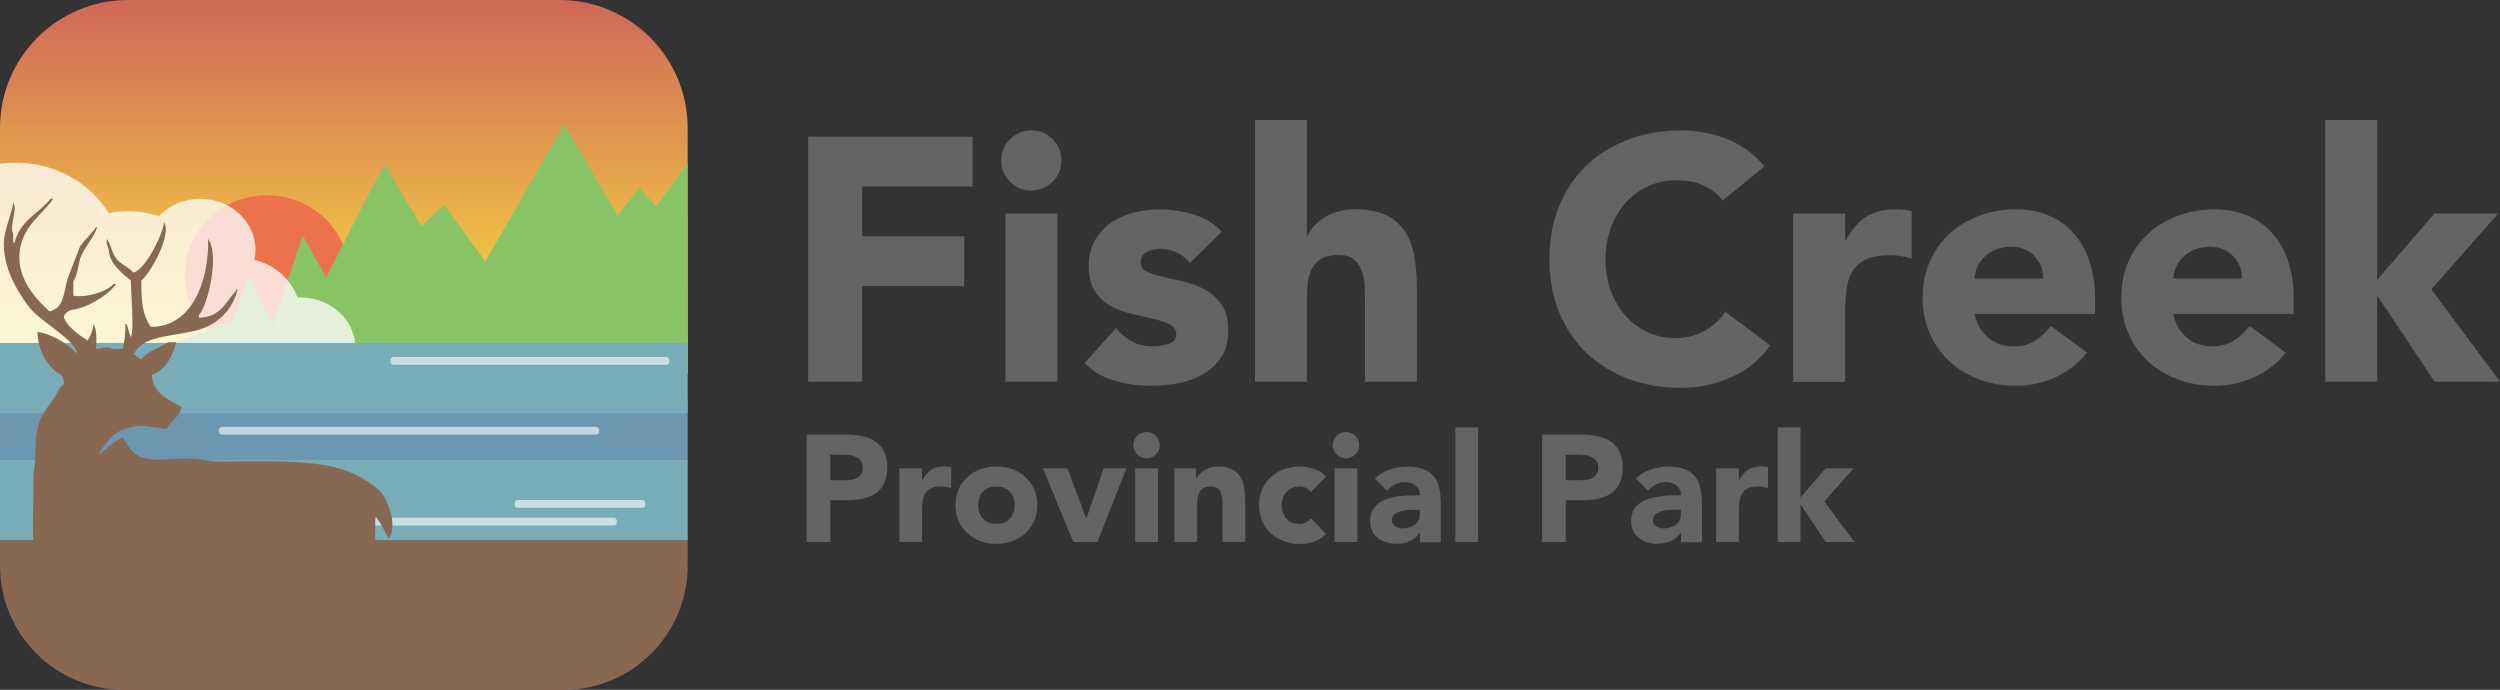 <?xml version="1.0" encoding="utf-8"?>
<!-- Generator: Adobe Illustrator 26.5.0, SVG Export Plug-In . SVG Version: 6.00 Build 0)  -->
<svg version="1.1" id="Layer_1" xmlns="http://www.w3.org/2000/svg" xmlns:xlink="http://www.w3.org/1999/xlink" x="0px" y="0px"
	 viewBox="0 0 300 82.78" style="enable-background:new 0 0 300 82.78;" xml:space="preserve">
<rect x="0" y="0" width="300" height="82.78" fill="#333333" stroke="none"/>
<style type="text/css">
	.st0{fill:url(#SVGID_1_);}
	.st1{fill:#EC724C;}
	.st2{fill:#89C464;}
	.st3{fill:#FFFFFF;}
	.st4{opacity:0.76;}
	.st5{fill:#6B97B0;}
	.st6{fill:#78ADB8;}
	.st7{opacity:0.6;fill:#FFFFFF;}
	.st8{fill:#886753;}
	.st9{fill:#656464;}
</style>
<linearGradient id="SVGID_1_" gradientUnits="userSpaceOnUse" x1="41.258" y1="-0.411" x2="41.258" y2="43.339">
	<stop  offset="0" style="stop-color:#CD6758"/>
	<stop  offset="1" style="stop-color:#FFE33F"/>
</linearGradient>
<path class="st0" d="M82.52,44.85H0V15.37C0,6.88,6.88,0,15.37,0h51.78c8.49,0,15.37,6.88,15.37,15.37V44.85z"/>
<ellipse class="st1" cx="32.04" cy="32.97" rx="9.86" ry="9.54"/>
<path class="st2" d="M19.8,41.59l8.19-3.22l1.86-5.28l2.85,5.97l3.63-10.8l2.82,5.06c0,0,6.95-13.9,7.07-13.56
	c0.12,0.34,4.34,7.35,4.34,7.35l2.73-2.53l4.96,6.78l9.43-16.43l6.45,10.91l2.61-3.33l1.99,2.3l3.78-5.28v23.78H19.8V41.59z"/>
<path class="st3" d="M63.44,43.78H18.56c-0.21,0-0.38-0.17-0.38-0.38v-0.18c0-0.21,0.17-0.38,0.38-0.38h44.88
	c0.21,0,0.38,0.17,0.38,0.38v0.18C63.82,43.61,63.65,43.78,63.44,43.78z"/>
<g class="st4">
	<ellipse class="st3" cx="36.05" cy="41.82" rx="6.62" ry="6.13"/>
	<ellipse class="st3" cx="24.04" cy="29.99" rx="6.62" ry="6.13"/>
	<ellipse class="st3" cx="15.36" cy="35.69" rx="11.17" ry="10.34"/>
	<ellipse class="st3" cx="28.66" cy="37.81" rx="7.39" ry="6.85"/>
	<g>
		<path class="st3" d="M1.83,19.52c-0.62,0-1.23,0.04-1.83,0.12v23.6c0.6,0.08,1.21,0.12,1.83,0.12c7.11,0,12.87-5.34,12.87-11.92
			C14.71,24.85,8.94,19.52,1.83,19.52z"/>
	</g>
</g>
<rect x="0" y="47.95" class="st5" width="82.52" height="7.47"/>
<rect x="0" y="41.15" class="st6" width="82.52" height="8.44"/>
<path class="st7" d="M71.52,52.15H26.64c-0.21,0-0.38-0.17-0.38-0.38V51.6c0-0.21,0.17-0.38,0.38-0.38h44.88
	c0.21,0,0.38,0.17,0.38,0.38v0.18C71.9,51.98,71.73,52.15,71.52,52.15z"/>
<path class="st7" d="M79.95,43.78H47.23c-0.21,0-0.38-0.17-0.38-0.38v-0.18c0-0.21,0.17-0.38,0.38-0.38h32.71
	c0.21,0,0.38,0.17,0.38,0.38v0.18C80.33,43.61,80.16,43.78,79.95,43.78z"/>
<path class="st8" d="M0,64.39h82.52v3.49c0,8.23-6.67,14.9-14.9,14.9H14.9C6.67,82.78,0,76.11,0,67.88L0,64.39z"/>
<rect x="0" y="55.2" class="st6" width="82.52" height="9.6"/>
<path class="st7" d="M73.64,63.06H41.38c-0.21,0-0.38-0.17-0.38-0.38V62.5c0-0.21,0.17-0.38,0.38-0.38h32.26
	c0.21,0,0.38,0.17,0.38,0.38v0.18C74.02,62.89,73.85,63.06,73.64,63.06z"/>
<path class="st7" d="M77.06,60.94H62.14c-0.21,0-0.38-0.17-0.38-0.38v-0.18c0-0.21,0.17-0.38,0.38-0.38h14.92
	c0.21,0,0.38,0.17,0.38,0.38v0.18C77.44,60.77,77.27,60.94,77.06,60.94z"/>
<g>
	<path class="st8" d="M7.68,38.13c0.36,1,1.81,2.13,2.73,2.64c0,0.05,0,0.1,0,0.16c0.43-0.43,0.73-1.27,0.8-2.02
		c0.44,0.6,0.36,1.94,0.32,2.95c0.63-0.06,1.41-0.33,1.92,0c0.43,0,0.86,0,1.28,0c0.2-0.86,0.34-1.76,0.32-2.95
		c0.05,0,0.11,0,0.16,0c0.16,0.52,0.32,1.03,0.48,1.55c0.44-0.67,0.02-5.41,0-6.82c-0.87-0.67-1.94-1.61-2.41-2.64
		c-0.26-0.56-0.17-1.23-0.48-1.71c0-0.21,0-0.41,0-0.62c0.53,0.66,0.62,1.66,1.12,2.33c0.52,0.7,1.54,1.04,2.08,1.71
		c1.34-0.25,3.52-4.44,3.69-6.05c0.98,1.61-1.82,6.4-2.73,6.98c-0.02,2.59,0.15,4.14,1.12,5.58c4.91,0.05,7.01-5.41,6.9-10.55
		c1.41,1.9-0.06,8.09-1.12,9.15c0,0.1,0,0.21,0,0.31c2.65-0.05,3.19-1.92,4.49-3.26c0-0.05,0-0.1,0-0.16c0.05,0,0.11,0,0.16,0
		c-0.56,2.38-2.24,4.08-4.49,4.81c-2.59,0.84-6.73,0.6-7.86,2.79c-0.28,0.17,0.25,0.47,0.48,0.62c0.16,0.13,0.04,0.06,0.32,0.16
		c0.9-1.08,2-1.21,3.21-2.02c0.32,0,0.64,0,0.96,0c-0.35,1.65-1.35,3.39-2.89,3.88c0.07,2.3,2.01,3,3.53,3.88
		c-0.16,1.27-1.27,1.53-1.76,2.64c-1.17-0.05-3.45-0.71-4.33-0.16c-1.72,0.08-3.25,2.04-3.85,3.26c0.95-0.62,1.66-1.5,2.73-2.02
		c0-0.05,0-0.1,0-0.16c0.87,0.93,1.05,1.99,2.41,2.48c2.07,0.75,4.92-0.21,7.38,0.31c1.58,0.33,3.92,0.16,5.77,0.16
		c5.37,0,10.04,0.08,13.31,2.02c2.07,1.23,2.84,1.85,3.53,4.5c0.18,0.68,0.23,1.89-0.16,2.48c-0.1,0.27-0.03,0.15-0.16,0.31
		c-0.41-0.78-0.88-1.79-1.44-2.48c0-0.05,0-0.1,0-0.16c-0.05,0-0.11,0-0.16,0c0,1.69-0.06,3.75,0,5.74H4.94
		c-0.4-0.61-0.51-1.04-0.72-1.78c-0.42-1.5-0.23-4.36-0.22-5.82c0-1.09,0-2.17,0-3.26c0.44-1.93,0.07-4.21,0.64-6.05
		C5,49.69,5.78,48.8,6.4,47.9c0.45-0.65,0.66-1.39,1.28-1.86c-0.11-1.32-0.6-1.05-1.28-1.71c-1.04-1.01-1.86-2.58-1.92-4.5
		c1.78,0.24,3.62,1.43,4.65,2.48c0.05,0,0.11,0,0.16,0c-0.71-1.86-4.47-3.73-5.77-5.43c-1.32-1.71-3.71-5.42-2.89-9
		c0.28-1.21,0.78-2.37,0.96-3.57c0.57,0.93-0.55,2.82,0,3.72c0,0.36,0,0.72,0,1.09c0.05,0,0.11,0,0.16,0
		c0.66-2.69,2.87-3.46,4.33-5.27c0.11,0,0.21,0,0.32,0c-1.07,1.54-2.73,2.65-3.53,4.5c-1.78,4.14,1.16,7.27,3.05,9
		c0.33-0.06,0.31-0.04,0.48-0.16c1.31-0.47,1.32-2.55,1.76-3.88c0.48-1.24,0.96-2.48,1.44-3.72c0.53-0.82,1.4-1.52,1.92-2.33
		c0.05,0,0.11,0,0.16,0c-0.42,1.22-1.42,2.26-1.92,3.41c-0.42,0.97-0.38,2.23-0.96,3.1c0,0.57,0,1.14,0,1.71
		c1.51,0.28,4.02-0.44,4.81-1.4c0.11,0,0.21,0,0.32,0c-0.79,1.15-2.61,2.28-4.01,2.79c-1.03,0.38-1.82,0.14-2.25,1.09
		C7.68,37.98,7.65,38.05,7.68,38.13z"/>
</g>
<g>
	<path class="st9" d="M96.98,16.4h19.73v5.98h-13.25v5.98h12.25v5.98h-12.25V45.8h-6.48V16.4z"/>
	<path class="st9" d="M120.15,19.26c0-1,0.35-1.85,1.06-2.55c0.71-0.71,1.56-1.06,2.55-1.06c1,0,1.85,0.35,2.55,1.06
		c0.71,0.71,1.06,1.56,1.06,2.55c0,1-0.35,1.85-1.06,2.55s-1.56,1.06-2.55,1.06c-1,0-1.85-0.35-2.55-1.06S120.15,20.26,120.15,19.26
		z M120.65,25.62h6.23V45.8h-6.23V25.62z"/>
	<path class="st9" d="M142.79,31.56c-0.91-1.13-2.12-1.7-3.61-1.7c-0.53,0-1.04,0.12-1.54,0.37s-0.75,0.68-0.75,1.29
		c0,0.5,0.26,0.86,0.77,1.1c0.51,0.24,1.16,0.44,1.95,0.62c0.79,0.18,1.63,0.37,2.53,0.58c0.9,0.21,1.74,0.53,2.53,0.98
		c0.79,0.44,1.44,1.04,1.95,1.81c0.51,0.76,0.77,1.78,0.77,3.05c0,1.3-0.28,2.38-0.85,3.22c-0.57,0.84-1.3,1.52-2.18,2.03
		c-0.89,0.51-1.88,0.87-2.99,1.08c-1.11,0.21-2.2,0.31-3.28,0.31c-1.41,0-2.84-0.2-4.28-0.6c-1.44-0.4-2.66-1.11-3.66-2.14l3.78-4.2
		c0.58,0.72,1.23,1.27,1.93,1.64s1.53,0.56,2.47,0.56c0.72,0,1.37-0.1,1.95-0.31c0.58-0.21,0.87-0.59,0.87-1.14
		c0-0.53-0.26-0.92-0.77-1.18c-0.51-0.26-1.16-0.48-1.95-0.66c-0.79-0.18-1.63-0.37-2.53-0.58c-0.9-0.21-1.74-0.52-2.53-0.93
		c-0.79-0.42-1.44-1-1.95-1.77c-0.51-0.76-0.77-1.78-0.77-3.05c0-1.19,0.24-2.22,0.73-3.07c0.48-0.86,1.12-1.56,1.91-2.12
		c0.79-0.55,1.7-0.96,2.72-1.23c1.02-0.26,2.06-0.39,3.12-0.39c1.33,0,2.67,0.19,4.03,0.58c1.36,0.39,2.51,1.08,3.45,2.08
		L142.79,31.56z"/>
	<path class="st9" d="M156.83,14.4v13.96h0.08c0.14-0.39,0.37-0.78,0.71-1.16c0.33-0.39,0.73-0.73,1.2-1.04
		c0.47-0.3,1.02-0.55,1.66-0.75c0.64-0.19,1.33-0.29,2.08-0.29c1.58,0,2.85,0.24,3.82,0.73c0.97,0.49,1.72,1.16,2.26,2.01
		c0.54,0.86,0.91,1.87,1.1,3.03c0.19,1.16,0.29,2.42,0.29,3.78V45.8h-6.23v-9.89c0-0.58-0.02-1.18-0.06-1.81
		c-0.04-0.62-0.17-1.2-0.37-1.72c-0.21-0.53-0.53-0.96-0.96-1.29c-0.43-0.33-1.04-0.5-1.85-0.5c-0.8,0-1.45,0.15-1.95,0.44
		c-0.5,0.29-0.88,0.68-1.14,1.16c-0.26,0.48-0.44,1.03-0.52,1.64c-0.08,0.61-0.12,1.25-0.12,1.91V45.8h-6.23V14.4H156.83z"/>
	<path class="st9" d="M206.75,24.04c-0.64-0.77-1.42-1.37-2.35-1.79c-0.93-0.42-2-0.62-3.22-0.62c-1.22,0-2.35,0.24-3.39,0.71
		c-1.04,0.47-1.94,1.13-2.7,1.97c-0.76,0.85-1.36,1.85-1.79,3.01c-0.43,1.16-0.64,2.42-0.64,3.78c0,1.38,0.22,2.65,0.64,3.8
		c0.43,1.15,1.02,2.15,1.77,2.99c0.75,0.85,1.63,1.5,2.64,1.97c1.01,0.47,2.1,0.71,3.26,0.71c1.33,0,2.51-0.28,3.53-0.83
		c1.02-0.55,1.87-1.33,2.53-2.33l5.4,4.03c-1.25,1.74-2.82,3.03-4.74,3.86s-3.88,1.25-5.9,1.25c-2.3,0-4.42-0.36-6.35-1.08
		c-1.94-0.72-3.61-1.75-5.03-3.09c-1.41-1.34-2.51-2.97-3.3-4.88s-1.18-4.04-1.18-6.4s0.39-4.49,1.18-6.4s1.89-3.54,3.3-4.88
		c1.41-1.34,3.09-2.37,5.03-3.09c1.94-0.72,4.06-1.08,6.35-1.08c0.83,0,1.7,0.08,2.6,0.23c0.9,0.15,1.79,0.39,2.66,0.73
		c0.87,0.33,1.71,0.78,2.51,1.33c0.8,0.55,1.52,1.23,2.16,2.04L206.75,24.04z"/>
	<path class="st9" d="M215.19,25.62h6.23v3.24h0.08c0.66-1.25,1.45-2.18,2.37-2.8c0.91-0.62,2.06-0.93,3.45-0.93
		c0.36,0,0.72,0.01,1.08,0.04c0.36,0.03,0.69,0.08,1,0.17v5.69c-0.44-0.14-0.88-0.24-1.31-0.31c-0.43-0.07-0.88-0.1-1.35-0.1
		c-1.19,0-2.13,0.17-2.82,0.5c-0.69,0.33-1.23,0.8-1.6,1.39c-0.37,0.6-0.62,1.31-0.73,2.14c-0.11,0.83-0.17,1.74-0.17,2.74v8.43
		h-6.23V25.62z"/>
	<path class="st9" d="M250.45,42.31c-1,1.27-2.26,2.26-3.78,2.95c-1.52,0.69-3.1,1.04-4.74,1.04c-1.55,0-3.01-0.25-4.38-0.75
		c-1.37-0.5-2.56-1.21-3.57-2.14c-1.01-0.93-1.81-2.04-2.39-3.34c-0.58-1.3-0.87-2.76-0.87-4.36c0-1.61,0.29-3.06,0.87-4.36
		c0.58-1.3,1.38-2.42,2.39-3.34c1.01-0.93,2.2-1.64,3.57-2.14c1.37-0.5,2.83-0.75,4.38-0.75c1.44,0,2.75,0.25,3.93,0.75
		c1.18,0.5,2.17,1.21,2.99,2.14c0.82,0.93,1.45,2.04,1.89,3.34c0.44,1.3,0.66,2.76,0.66,4.36v1.95h-14.45
		c0.25,1.19,0.79,2.14,1.62,2.84c0.83,0.71,1.85,1.06,3.07,1.06c1.02,0,1.89-0.23,2.6-0.69c0.71-0.46,1.32-1.04,1.85-1.77
		L250.45,42.31z M245.17,33.43c0.03-1.05-0.32-1.95-1.04-2.7c-0.72-0.75-1.65-1.12-2.78-1.12c-0.69,0-1.3,0.11-1.83,0.33
		c-0.53,0.22-0.98,0.51-1.35,0.85c-0.37,0.35-0.66,0.75-0.87,1.2c-0.21,0.46-0.33,0.93-0.35,1.43H245.17z"/>
	<path class="st9" d="M274.29,42.31c-1,1.27-2.26,2.26-3.78,2.95c-1.52,0.69-3.1,1.04-4.74,1.04c-1.55,0-3.01-0.25-4.38-0.75
		c-1.37-0.5-2.56-1.21-3.57-2.14c-1.01-0.93-1.81-2.04-2.39-3.34c-0.58-1.3-0.87-2.76-0.87-4.36c0-1.61,0.29-3.06,0.87-4.36
		c0.58-1.3,1.38-2.42,2.39-3.34c1.01-0.93,2.2-1.64,3.57-2.14c1.37-0.5,2.83-0.75,4.38-0.75c1.44,0,2.75,0.25,3.93,0.75
		c1.18,0.5,2.17,1.21,2.99,2.14c0.82,0.93,1.45,2.04,1.89,3.34c0.44,1.3,0.66,2.76,0.66,4.36v1.95h-14.45
		c0.25,1.19,0.79,2.14,1.62,2.84c0.83,0.71,1.85,1.06,3.07,1.06c1.02,0,1.89-0.23,2.6-0.69c0.71-0.46,1.32-1.04,1.85-1.77
		L274.29,42.31z M269.02,33.43c0.03-1.05-0.32-1.95-1.04-2.7c-0.72-0.75-1.65-1.12-2.78-1.12c-0.69,0-1.3,0.11-1.83,0.33
		c-0.53,0.22-0.98,0.51-1.35,0.85c-0.37,0.35-0.66,0.75-0.87,1.2c-0.21,0.46-0.33,0.93-0.35,1.43H269.02z"/>
	<path class="st9" d="M279.02,14.4h6.23v19.19l6.89-7.97h7.64l-8.02,9.1L300,45.8h-7.85l-6.81-10.22h-0.08V45.8h-6.23V14.4z"/>
</g>
<g>
	<path class="st9" d="M96.81,52.16h4.78c0.67,0,1.3,0.06,1.89,0.18c0.59,0.12,1.11,0.33,1.55,0.63c0.44,0.3,0.79,0.7,1.05,1.2
		c0.26,0.5,0.39,1.14,0.39,1.9c0,0.75-0.12,1.38-0.36,1.89c-0.24,0.51-0.58,0.92-1,1.22c-0.42,0.3-0.93,0.52-1.51,0.65
		c-0.58,0.13-1.21,0.19-1.89,0.19h-2.07v5.02h-2.84V52.16z M99.64,57.62h1.89c0.26,0,0.5-0.02,0.74-0.07
		c0.24-0.05,0.45-0.13,0.64-0.24c0.19-0.12,0.34-0.27,0.45-0.47c0.12-0.2,0.17-0.45,0.17-0.76c0-0.33-0.08-0.59-0.23-0.79
		c-0.15-0.2-0.35-0.35-0.58-0.46c-0.24-0.11-0.5-0.18-0.79-0.21c-0.29-0.03-0.57-0.05-0.84-0.05h-1.46V57.62z"/>
	<path class="st9" d="M107.91,56.2h2.73v1.42h0.04c0.29-0.55,0.64-0.95,1.04-1.23c0.4-0.27,0.9-0.41,1.51-0.41
		c0.16,0,0.31,0.01,0.47,0.02c0.16,0.01,0.3,0.04,0.44,0.07v2.49c-0.19-0.06-0.38-0.11-0.57-0.14c-0.19-0.03-0.39-0.05-0.59-0.05
		c-0.52,0-0.93,0.07-1.24,0.22c-0.3,0.15-0.54,0.35-0.7,0.61c-0.16,0.26-0.27,0.57-0.32,0.94c-0.05,0.36-0.07,0.76-0.07,1.2v3.69
		h-2.73V56.2z"/>
	<path class="st9" d="M114.66,60.62c0-0.7,0.13-1.34,0.38-1.91c0.25-0.57,0.6-1.06,1.05-1.46c0.44-0.41,0.96-0.72,1.56-0.94
		c0.6-0.22,1.24-0.33,1.92-0.33c0.68,0,1.32,0.11,1.92,0.33c0.6,0.22,1.12,0.53,1.56,0.94c0.44,0.41,0.79,0.89,1.05,1.46
		c0.26,0.57,0.38,1.21,0.38,1.91c0,0.7-0.13,1.34-0.38,1.91c-0.25,0.57-0.6,1.06-1.05,1.46c-0.44,0.41-0.96,0.72-1.56,0.94
		c-0.6,0.22-1.24,0.33-1.92,0.33c-0.68,0-1.32-0.11-1.92-0.33c-0.6-0.22-1.12-0.53-1.56-0.94c-0.44-0.41-0.79-0.89-1.05-1.46
		C114.79,61.96,114.66,61.32,114.66,60.62z M117.39,60.62c0,0.67,0.19,1.21,0.57,1.62c0.38,0.41,0.92,0.62,1.61,0.62
		c0.69,0,1.23-0.21,1.61-0.62c0.38-0.41,0.57-0.95,0.57-1.62c0-0.67-0.19-1.21-0.57-1.62c-0.38-0.41-0.92-0.62-1.61-0.62
		c-0.69,0-1.23,0.21-1.61,0.62C117.58,59.41,117.39,59.95,117.39,60.62z"/>
	<path class="st9" d="M125.15,56.2h2.94l2.24,6h0.04l2.07-6h2.74l-3.49,8.84h-2.89L125.15,56.2z"/>
	<path class="st9" d="M136.01,53.42c0-0.44,0.15-0.81,0.46-1.12c0.31-0.31,0.68-0.46,1.12-0.46c0.44,0,0.81,0.15,1.12,0.46
		c0.31,0.31,0.46,0.68,0.46,1.12c0,0.44-0.15,0.81-0.46,1.12c-0.31,0.31-0.68,0.46-1.12,0.46c-0.44,0-0.81-0.16-1.12-0.46
		C136.16,54.23,136.01,53.86,136.01,53.42z M136.22,56.2h2.73v8.84h-2.73V56.2z"/>
	<path class="st9" d="M140.92,56.2h2.62v1.2h0.04c0.08-0.17,0.21-0.34,0.36-0.51c0.16-0.17,0.35-0.32,0.56-0.45
		c0.22-0.13,0.47-0.24,0.75-0.33c0.28-0.08,0.58-0.13,0.91-0.13c0.69,0,1.25,0.11,1.67,0.32s0.76,0.51,0.99,0.88
		c0.24,0.38,0.4,0.82,0.48,1.33c0.08,0.51,0.13,1.06,0.13,1.65v4.87h-2.73v-4.33c0-0.26-0.01-0.52-0.03-0.79
		c-0.02-0.27-0.07-0.52-0.16-0.75c-0.09-0.23-0.23-0.42-0.42-0.56c-0.19-0.15-0.46-0.22-0.81-0.22c-0.35,0-0.64,0.06-0.85,0.19
		c-0.22,0.13-0.38,0.3-0.5,0.51c-0.11,0.21-0.19,0.45-0.23,0.72c-0.04,0.27-0.05,0.55-0.05,0.84v4.4h-2.73V56.2z"/>
	<path class="st9" d="M157.33,59.06c-0.13-0.19-0.32-0.35-0.56-0.48c-0.24-0.13-0.5-0.19-0.78-0.19c-0.69,0-1.23,0.21-1.61,0.62
		c-0.38,0.41-0.57,0.95-0.57,1.62c0,0.67,0.19,1.21,0.57,1.62c0.38,0.41,0.92,0.62,1.61,0.62c0.3,0,0.56-0.07,0.78-0.2
		c0.22-0.13,0.41-0.29,0.56-0.47l1.8,1.89c-0.42,0.44-0.92,0.74-1.5,0.92c-0.58,0.18-1.12,0.26-1.65,0.26
		c-0.68,0-1.32-0.11-1.92-0.33c-0.6-0.22-1.12-0.53-1.56-0.94c-0.44-0.41-0.79-0.89-1.04-1.46c-0.26-0.57-0.38-1.21-0.38-1.91
		c0-0.7,0.13-1.34,0.38-1.91c0.25-0.57,0.6-1.06,1.04-1.46c0.44-0.41,0.96-0.72,1.56-0.94c0.6-0.22,1.24-0.33,1.92-0.33
		c0.52,0,1.07,0.09,1.65,0.26c0.58,0.18,1.08,0.48,1.5,0.92L157.33,59.06z"/>
	<path class="st9" d="M159.93,53.42c0-0.44,0.15-0.81,0.46-1.12c0.31-0.31,0.68-0.46,1.12-0.46c0.44,0,0.81,0.15,1.12,0.46
		c0.31,0.31,0.46,0.68,0.46,1.12c0,0.44-0.15,0.81-0.46,1.12c-0.31,0.31-0.68,0.46-1.12,0.46c-0.44,0-0.81-0.16-1.12-0.46
		C160.09,54.23,159.93,53.86,159.93,53.42z M160.15,56.2h2.73v8.84h-2.73V56.2z"/>
	<path class="st9" d="M170.39,63.93h-0.04c-0.3,0.47-0.71,0.81-1.21,1.02c-0.5,0.21-1.03,0.31-1.59,0.31
		c-0.41,0-0.81-0.06-1.19-0.17c-0.38-0.12-0.72-0.29-1.01-0.52c-0.29-0.23-0.52-0.51-0.69-0.85c-0.17-0.34-0.25-0.73-0.25-1.18
		c0-0.51,0.09-0.94,0.28-1.29c0.19-0.35,0.44-0.64,0.76-0.87c0.32-0.23,0.69-0.41,1.1-0.54c0.41-0.13,0.84-0.22,1.28-0.28
		c0.44-0.06,0.88-0.1,1.33-0.11c0.44-0.01,0.85-0.02,1.23-0.02c0-0.48-0.17-0.87-0.52-1.15c-0.34-0.28-0.75-0.43-1.23-0.43
		c-0.45,0-0.86,0.09-1.23,0.28c-0.37,0.19-0.7,0.45-0.99,0.77l-1.45-1.49c0.51-0.47,1.1-0.83,1.78-1.06
		c0.68-0.24,1.38-0.35,2.11-0.35c0.8,0,1.46,0.1,1.97,0.3c0.51,0.2,0.93,0.49,1.24,0.88c0.31,0.39,0.53,0.86,0.65,1.43
		c0.12,0.56,0.18,1.22,0.18,1.96v4.49h-2.51V63.93z M169.72,61.17c-0.21,0-0.46,0.01-0.77,0.03s-0.61,0.07-0.89,0.15
		c-0.28,0.08-0.53,0.21-0.73,0.38c-0.2,0.17-0.3,0.41-0.3,0.71c0,0.33,0.14,0.57,0.42,0.73c0.28,0.16,0.57,0.24,0.87,0.24
		c0.27,0,0.52-0.04,0.77-0.11c0.25-0.07,0.47-0.18,0.66-0.31c0.19-0.13,0.35-0.3,0.46-0.51c0.12-0.21,0.17-0.45,0.17-0.73v-0.58
		H169.72z"/>
	<path class="st9" d="M174.64,51.29h2.73v13.75h-2.73V51.29z"/>
	<path class="st9" d="M185.06,52.16h4.78c0.67,0,1.3,0.06,1.89,0.18c0.59,0.12,1.11,0.33,1.55,0.63c0.44,0.3,0.79,0.7,1.05,1.2
		c0.26,0.5,0.39,1.14,0.39,1.9c0,0.75-0.12,1.38-0.36,1.89c-0.24,0.51-0.58,0.92-1,1.22c-0.42,0.3-0.93,0.52-1.51,0.65
		c-0.58,0.13-1.21,0.19-1.89,0.19h-2.07v5.02h-2.84V52.16z M187.9,57.62h1.89c0.26,0,0.5-0.02,0.74-0.07
		c0.24-0.05,0.45-0.13,0.64-0.24c0.19-0.12,0.34-0.27,0.45-0.47c0.12-0.2,0.17-0.45,0.17-0.76c0-0.33-0.08-0.59-0.23-0.79
		c-0.15-0.2-0.35-0.35-0.58-0.46c-0.24-0.11-0.5-0.18-0.79-0.21c-0.29-0.03-0.57-0.05-0.84-0.05h-1.46V57.62z"/>
	<path class="st9" d="M201.72,63.93h-0.04c-0.3,0.47-0.71,0.81-1.21,1.02c-0.5,0.21-1.03,0.31-1.59,0.31
		c-0.41,0-0.81-0.06-1.19-0.17c-0.38-0.12-0.72-0.29-1.01-0.52c-0.29-0.23-0.52-0.51-0.69-0.85c-0.17-0.34-0.25-0.73-0.25-1.18
		c0-0.51,0.09-0.94,0.28-1.29c0.19-0.35,0.44-0.64,0.76-0.87c0.32-0.23,0.69-0.41,1.1-0.54c0.41-0.13,0.84-0.22,1.28-0.28
		c0.44-0.06,0.88-0.1,1.33-0.11c0.44-0.01,0.85-0.02,1.23-0.02c0-0.48-0.17-0.87-0.52-1.15c-0.34-0.28-0.75-0.43-1.23-0.43
		c-0.45,0-0.86,0.09-1.23,0.28c-0.37,0.19-0.7,0.45-0.99,0.77l-1.45-1.49c0.51-0.47,1.1-0.83,1.78-1.06
		c0.68-0.24,1.38-0.35,2.11-0.35c0.8,0,1.46,0.1,1.97,0.3c0.51,0.2,0.93,0.49,1.24,0.88c0.31,0.39,0.53,0.86,0.65,1.43
		c0.12,0.56,0.18,1.22,0.18,1.96v4.49h-2.51V63.93z M201.04,61.17c-0.21,0-0.46,0.01-0.77,0.03c-0.31,0.02-0.61,0.07-0.89,0.15
		c-0.28,0.08-0.53,0.21-0.73,0.38c-0.2,0.17-0.3,0.41-0.3,0.71c0,0.33,0.14,0.57,0.42,0.73c0.28,0.16,0.57,0.24,0.87,0.24
		c0.27,0,0.52-0.04,0.77-0.11c0.25-0.07,0.47-0.18,0.66-0.31c0.19-0.13,0.35-0.3,0.46-0.51c0.12-0.21,0.17-0.45,0.17-0.73v-0.58
		H201.04z"/>
	<path class="st9" d="M205.93,56.2h2.73v1.42h0.04c0.29-0.55,0.64-0.95,1.04-1.23c0.4-0.27,0.9-0.41,1.51-0.41
		c0.16,0,0.31,0.01,0.47,0.02c0.16,0.01,0.3,0.04,0.44,0.07v2.49c-0.19-0.06-0.38-0.11-0.57-0.14c-0.19-0.03-0.39-0.05-0.59-0.05
		c-0.52,0-0.93,0.07-1.24,0.22c-0.3,0.15-0.54,0.35-0.7,0.61c-0.16,0.26-0.27,0.57-0.32,0.94c-0.05,0.36-0.07,0.76-0.07,1.2v3.69
		h-2.73V56.2z"/>
	<path class="st9" d="M213.33,51.29h2.73v8.4l3.02-3.49h3.35l-3.51,3.98l3.6,4.85h-3.44l-2.98-4.47h-0.04v4.47h-2.73V51.29z"/>
</g>
</svg>
